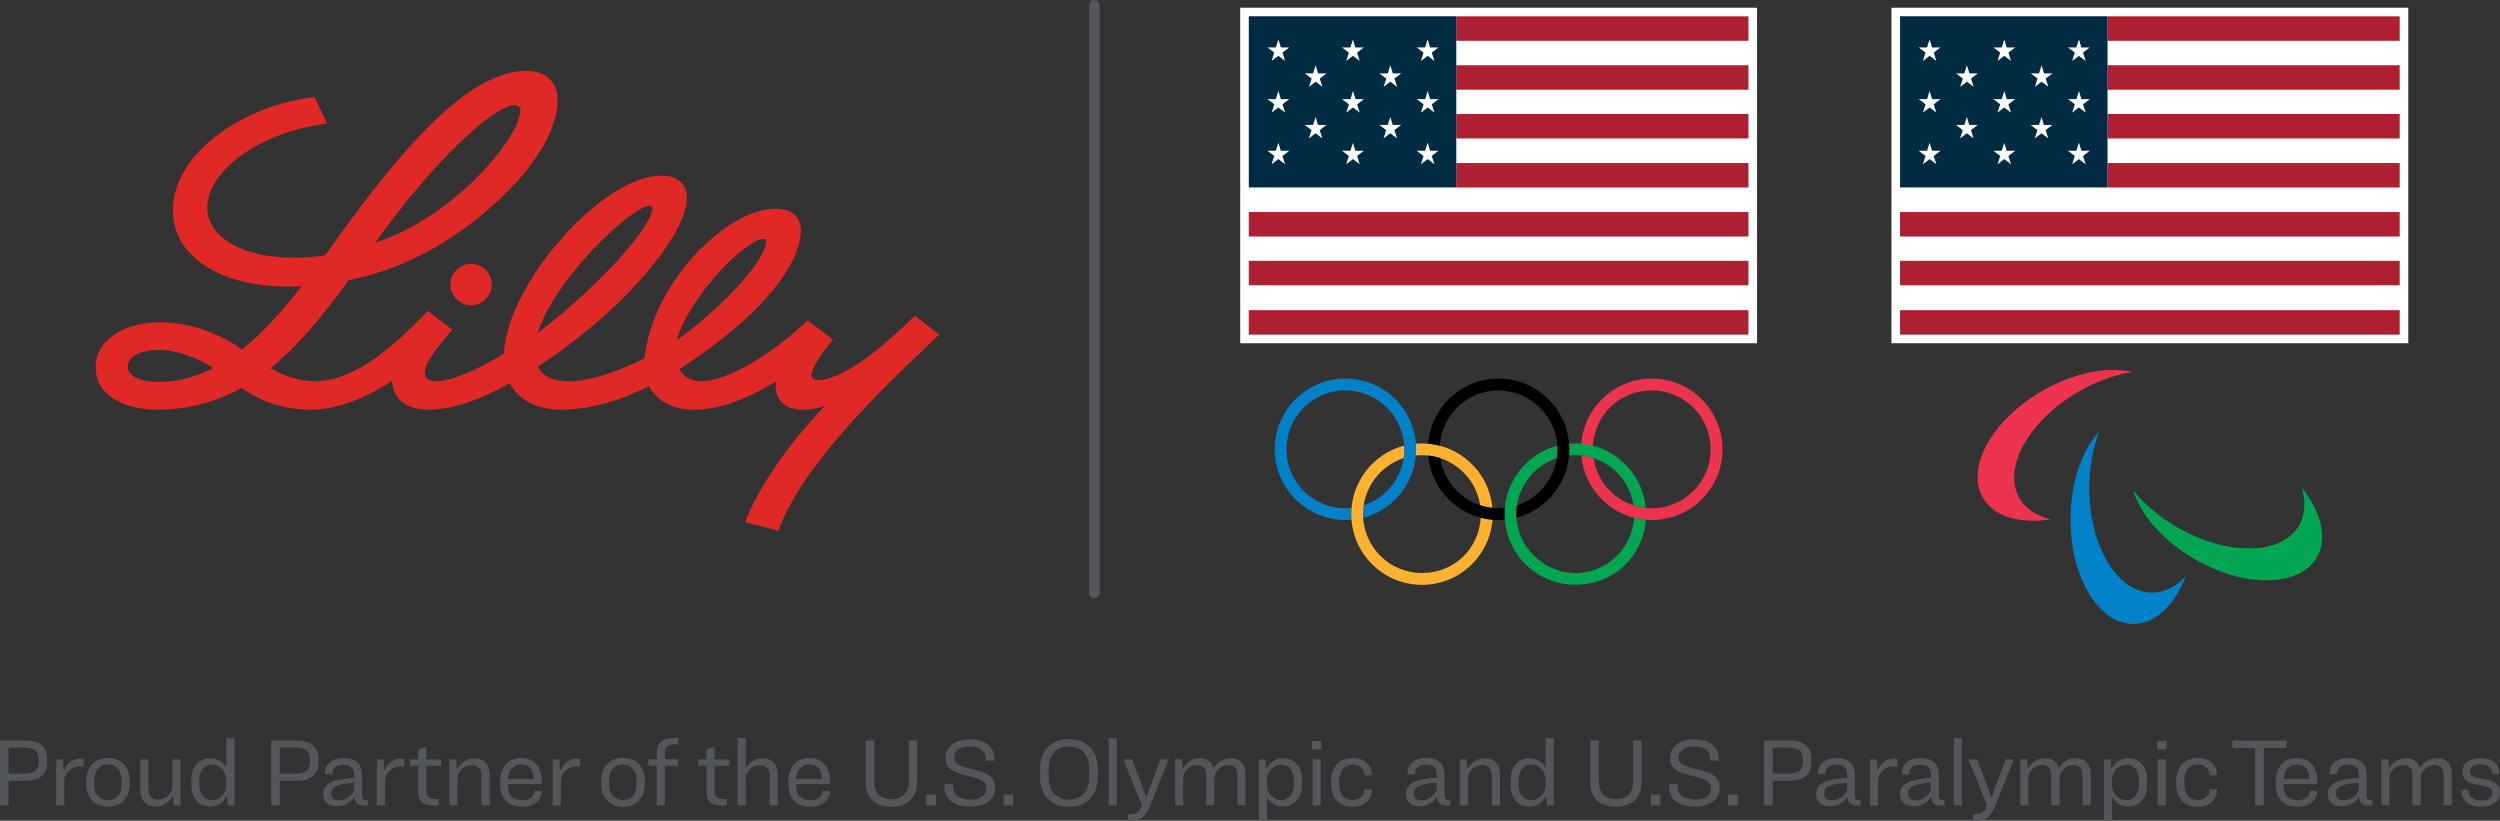 <?xml version="1.0" encoding="UTF-8"?>
<svg id="Lockup" xmlns="http://www.w3.org/2000/svg" viewBox="0 0 323.03 106.04">
  <rect x="0" y="0" width="323.03" height="106.04" fill="#333333" stroke="none"/>
  <defs>
    <style>
      .cls-1, .cls-2, .cls-3, .cls-4, .cls-5, .cls-6, .cls-7, .cls-8, .cls-9, .cls-10 {
        stroke-width: 0px;
      }

      .cls-2 {
        fill: #53575b;
      }

      .cls-3 {
        fill: #e02826;
      }

      .cls-4 {
        fill: #ad1f31;
      }

      .cls-5 {
        fill: #00a651;
      }

      .cls-6 {
        fill: #fff;
      }

      .cls-7 {
        fill: #fcb131;
      }

      .cls-8 {
        fill: #ee334e;
      }

      .cls-9 {
        fill: #002b43;
      }

      .cls-10 {
        fill: #0081c8;
      }
    </style>
  </defs>
  <g id="Proud_Partner" data-name="Proud Partner">
    <path class="cls-2" d="M3.36,95.69c1.84,0,2.75.91,2.75,2.36v.44c0,1.5-.92,2.39-2.77,2.39H1.1v3.18H0v-8.37h3.36ZM1.1,99.97h2.11c1.3,0,1.8-.57,1.8-1.51v-.36c0-.92-.51-1.5-1.8-1.5H1.1v3.37Z"/>
    <path class="cls-2" d="M8.13,98.12l.09,1.51c.36-.85,1-1.6,2.11-1.6.16,0,.3.01.46.04v1.02c-.16-.03-.3-.05-.51-.05-1.09,0-1.97.87-1.97,1.85v3.18h-1.05v-5.95h.87Z"/>
    <path class="cls-2" d="M16.76,100.83v.54c0,1.7-1.12,2.88-2.81,2.88s-2.81-1.18-2.81-2.87v-.55c0-1.7,1.07-2.9,2.82-2.9s2.8,1.19,2.8,2.9ZM12.17,100.73v.73c0,1.12.7,1.92,1.77,1.92s1.77-.8,1.77-1.92v-.73c0-1.11-.66-1.95-1.77-1.95s-1.77.84-1.77,1.95Z"/>
    <path class="cls-2" d="M19.18,98.12v3.9c0,.78.45,1.31,1.26,1.31,1.05,0,1.85-.91,1.85-1.71v-3.49h1.04v5.95h-.87l-.1-1.24c-.54.84-1.22,1.38-2.26,1.38-1.21,0-1.96-.8-1.96-2.04v-4.05h1.05Z"/>
    <path class="cls-2" d="M30.29,95.37v8.7h-.87l-.09-1.23c-.44.74-1.06,1.38-2.21,1.38-1.49,0-2.4-1.19-2.4-2.77v-.7c0-1.58.95-2.78,2.42-2.78,1.11,0,1.7.59,2.1,1.21v-3.81h1.05ZM25.75,100.77v.64c0,1.11.6,1.97,1.66,1.97.96,0,1.84-.85,1.84-2.05v-.49c0-1.19-.87-2.05-1.84-2.05-1.06,0-1.66.87-1.66,1.97Z"/>
    <path class="cls-2" d="M38.4,95.69c1.84,0,2.75.91,2.75,2.36v.44c0,1.5-.92,2.39-2.77,2.39h-2.24v3.18h-1.1v-8.37h3.36ZM36.14,99.97h2.11c1.3,0,1.8-.57,1.8-1.51v-.36c0-.92-.51-1.5-1.8-1.5h-2.11v3.37Z"/>
    <path class="cls-2" d="M43.51,104.18c-1.1,0-1.74-.58-1.74-1.58,0-.65.26-1.14.96-1.5.57-.29,1.5-.49,3.04-.59v-.38c0-.85-.44-1.32-1.39-1.32-.89,0-1.44.43-1.44,1.14v.09h-.95v-.13c0-1.08.79-1.96,2.41-1.96s2.37.8,2.37,2.19v2.43c0,.7.15.82.75.83v.7h-.4c-.77,0-1.24-.23-1.34-1.14-.51.77-1.25,1.22-2.29,1.22ZM43.81,103.42c1,0,1.96-.82,1.96-1.6v-.69c-1.16.09-1.92.23-2.36.45-.47.24-.61.54-.61.94,0,.55.3.89,1.01.89Z"/>
    <path class="cls-2" d="M49.57,98.12l.09,1.51c.36-.85,1-1.6,2.11-1.6.16,0,.3.01.46.04v1.02c-.16-.03-.3-.05-.51-.05-1.09,0-1.97.87-1.97,1.85v3.18h-1.05v-5.95h.87Z"/>
    <path class="cls-2" d="M54.04,98.12v-1.31l1.04-.29v1.6h1.92v.82h-1.92v3.09c0,.94.31,1.22,1.19,1.22h.41v.83h-.64c-1.35,0-2-.53-2-1.86v-3.28h-1.07v-.82h1.07Z"/>
    <path class="cls-2" d="M58.94,98.12l.1,1.24c.55-.84,1.22-1.38,2.27-1.38,1.2,0,1.95.79,1.95,2.04v4.05h-1.05v-3.9c0-.78-.44-1.31-1.25-1.31-1.05,0-1.85.89-1.85,1.71v3.49h-1.05v-5.95h.87Z"/>
    <path class="cls-2" d="M67.45,104.24c-1.94,0-2.82-1.22-2.82-2.88v-.45c0-1.67,1-2.97,2.74-2.97s2.62,1.27,2.62,2.9v.47h-4.36v.14c0,1.11.51,1.94,1.85,1.94,1.01,0,1.56-.53,1.56-1.16v-.04h.94v.08c0,1.13-.96,1.97-2.52,1.97ZM65.63,100.66h3.37c-.04-1.09-.51-1.87-1.65-1.87-1.07,0-1.67.77-1.72,1.87Z"/>
    <path class="cls-2" d="M72.29,98.12l.09,1.51c.36-.85,1-1.6,2.11-1.6.16,0,.3.01.46.04v1.02c-.16-.03-.3-.05-.51-.05-1.09,0-1.97.87-1.97,1.85v3.18h-1.05v-5.95h.87Z"/>
    <path class="cls-2" d="M83.3,100.83v.54c0,1.7-1.12,2.88-2.81,2.88s-2.81-1.18-2.81-2.87v-.55c0-1.7,1.07-2.9,2.82-2.9s2.8,1.19,2.8,2.9ZM78.71,100.73v.73c0,1.12.7,1.92,1.77,1.92s1.77-.8,1.77-1.92v-.73c0-1.11-.66-1.95-1.77-1.95s-1.77.84-1.77,1.95Z"/>
    <path class="cls-2" d="M87.66,96.18h-.5c-.94,0-1.25.39-1.25,1.09v.84h1.71v.82h-1.71v5.13h-1.04v-5.13h-1.1v-.82h1.1v-.85c0-1.17.62-1.9,2.1-1.9h.69v.82Z"/>
    <path class="cls-2" d="M91.28,98.12v-1.31l1.04-.29v1.6h1.92v.82h-1.92v3.09c0,.94.31,1.22,1.19,1.22h.41v.83h-.64c-1.35,0-2-.53-2-1.86v-3.28h-1.07v-.82h1.07Z"/>
    <path class="cls-2" d="M96.35,95.37v3.88c.54-.78,1.2-1.27,2.2-1.27,1.2,0,1.95.79,1.95,2.04v4.05h-1.05v-3.9c0-.78-.44-1.31-1.25-1.31-1.05,0-1.85.89-1.85,1.71v3.49h-1.05v-8.7h1.05Z"/>
    <path class="cls-2" d="M104.69,104.24c-1.94,0-2.82-1.22-2.82-2.88v-.45c0-1.67,1-2.97,2.74-2.97s2.62,1.27,2.62,2.9v.47h-4.36v.14c0,1.11.51,1.94,1.85,1.94,1.01,0,1.56-.53,1.56-1.16v-.04h.94v.08c0,1.13-.96,1.97-2.52,1.97ZM102.86,100.66h3.37c-.04-1.09-.51-1.87-1.65-1.87-1.07,0-1.67.77-1.72,1.87Z"/>
    <path class="cls-2" d="M112.97,95.69v5.28c0,1.5.82,2.3,2.22,2.3s2.24-.8,2.24-2.3v-5.28h1.07v5.28c0,2.09-1.22,3.27-3.34,3.27s-3.31-1.18-3.31-3.27v-5.28h1.11Z"/>
    <path class="cls-2" d="M120.96,102.67v1.4h-1.26v-1.4h1.26Z"/>
    <path class="cls-2" d="M128.48,98.03v.26h-1.11v-.23c0-.84-.54-1.63-2.1-1.63-1.21,0-1.97.58-1.97,1.41,0,.88.6,1.13,2.27,1.53,2.14.5,3.01,1.02,3.01,2.44,0,1.53-1.31,2.41-3.17,2.41-2.34,0-3.37-1.09-3.37-2.59v-.31h1.11v.24c0,1.06.7,1.76,2.3,1.76,1.21,0,2.02-.52,2.02-1.43s-.57-1.19-2.34-1.62c-2.02-.45-2.95-.96-2.95-2.36s1.22-2.38,3.12-2.38c2.25,0,3.17,1.14,3.17,2.5Z"/>
    <path class="cls-2" d="M130.92,102.67v1.4h-1.26v-1.4h1.26Z"/>
    <path class="cls-2" d="M141.85,99.41v.93c0,2.43-1.41,3.91-3.74,3.91s-3.72-1.48-3.72-3.91v-.93c0-2.43,1.41-3.91,3.74-3.91s3.72,1.48,3.72,3.91ZM135.5,99.32v1.11c0,1.79.99,2.89,2.61,2.89s2.62-1.11,2.62-2.89v-1.11c0-1.79-.99-2.89-2.61-2.89s-2.62,1.11-2.62,2.89Z"/>
    <path class="cls-2" d="M144.3,95.37v8.7h-1.05v-8.7h1.05Z"/>
    <path class="cls-2" d="M146.26,98.12l1.86,4.85h.01l1.81-4.85h1.06l-2.34,5.87c-.61,1.46-1.11,2.05-2.47,2.05h-.45v-.83h.25c.81,0,1.19-.26,1.44-.88l.12-.29-2.4-5.92h1.1Z"/>
    <path class="cls-2" d="M152.9,104.06h-1.05v-5.95h.87l.1,1.23c.54-.84,1.19-1.37,2.21-1.37.92,0,1.55.48,1.79,1.27.52-.77,1.19-1.27,2.21-1.27,1.2,0,1.91.79,1.91,2.02v4.06h-1.04v-3.92c0-.75-.41-1.28-1.2-1.28-1.02,0-1.79.89-1.79,1.68v3.52h-1.05v-3.92c0-.75-.4-1.28-1.19-1.28-1.04,0-1.79.89-1.79,1.68v3.52Z"/>
    <path class="cls-2" d="M163.53,98.12l.09,1.23c.45-.75,1.06-1.38,2.21-1.38,1.5,0,2.4,1.19,2.4,2.77v.7c0,1.58-.94,2.77-2.42,2.77-1.11,0-1.7-.59-2.1-1.19v3.02h-1.05v-7.91h.87ZM163.69,100.85v.49c0,1.19.87,2.05,1.84,2.05,1.06,0,1.66-.88,1.66-1.97v-.64c0-1.11-.59-1.97-1.66-1.97-.96,0-1.84.84-1.84,2.05Z"/>
    <path class="cls-2" d="M170.73,95.75v1.09h-1.19v-1.09h1.19ZM170.65,98.12v5.95h-1.05v-5.95h1.05Z"/>
    <path class="cls-2" d="M176.29,102.03v-.03h.97v.1c0,1.09-.85,2.14-2.49,2.14-1.8,0-2.77-1.14-2.77-2.94v-.39c0-1.77,1.01-2.97,2.8-2.97,1.62,0,2.46,1.02,2.46,2.14v.1h-.97v-.03c0-.65-.41-1.36-1.5-1.36-1.17,0-1.75.83-1.75,2.06v.49c0,1.23.57,2.02,1.74,2.02,1.07,0,1.51-.69,1.51-1.35Z"/>
    <path class="cls-2" d="M183.39,104.18c-1.1,0-1.74-.58-1.74-1.58,0-.65.26-1.14.96-1.5.57-.29,1.5-.49,3.04-.59v-.38c0-.85-.44-1.32-1.39-1.32-.89,0-1.44.43-1.44,1.14v.09h-.95v-.13c0-1.08.79-1.96,2.41-1.96s2.37.8,2.37,2.19v2.43c0,.7.15.82.75.83v.7h-.4c-.77,0-1.24-.23-1.34-1.14-.51.77-1.25,1.22-2.29,1.22ZM183.69,103.42c1,0,1.96-.82,1.96-1.6v-.69c-1.16.09-1.92.23-2.36.45-.47.24-.61.54-.61.94,0,.55.3.89,1.01.89Z"/>
    <path class="cls-2" d="M189.5,98.12l.1,1.24c.55-.84,1.22-1.38,2.27-1.38,1.2,0,1.95.79,1.95,2.04v4.05h-1.05v-3.9c0-.78-.44-1.31-1.25-1.31-1.05,0-1.85.89-1.85,1.71v3.49h-1.05v-5.95h.87Z"/>
    <path class="cls-2" d="M200.76,95.37v8.7h-.87l-.09-1.23c-.44.74-1.06,1.38-2.21,1.38-1.49,0-2.4-1.19-2.4-2.77v-.7c0-1.58.95-2.78,2.42-2.78,1.11,0,1.7.59,2.1,1.21v-3.81h1.05ZM196.22,100.77v.64c0,1.11.6,1.97,1.66,1.97.96,0,1.84-.85,1.84-2.05v-.49c0-1.19-.87-2.05-1.84-2.05-1.06,0-1.66.87-1.66,1.97Z"/>
    <path class="cls-2" d="M206.58,95.69v5.28c0,1.5.82,2.3,2.22,2.3s2.24-.8,2.24-2.3v-5.28h1.07v5.28c0,2.09-1.22,3.27-3.34,3.27s-3.31-1.18-3.31-3.27v-5.28h1.11Z"/>
    <path class="cls-2" d="M214.56,102.67v1.4h-1.26v-1.4h1.26Z"/>
    <path class="cls-2" d="M222.09,98.03v.26h-1.11v-.23c0-.84-.54-1.63-2.1-1.63-1.21,0-1.97.58-1.97,1.41,0,.88.6,1.13,2.27,1.53,2.14.5,3.01,1.02,3.01,2.44,0,1.53-1.31,2.41-3.17,2.41-2.34,0-3.37-1.09-3.37-2.59v-.31h1.11v.24c0,1.06.7,1.76,2.3,1.76,1.21,0,2.02-.52,2.02-1.43s-.57-1.19-2.34-1.62c-2.02-.45-2.95-.96-2.95-2.36s1.22-2.38,3.12-2.38c2.25,0,3.17,1.14,3.17,2.5Z"/>
    <path class="cls-2" d="M224.52,102.67v1.4h-1.26v-1.4h1.26Z"/>
    <path class="cls-2" d="M231.31,95.69c1.84,0,2.75.91,2.75,2.36v.44c0,1.5-.92,2.39-2.77,2.39h-2.24v3.18h-1.1v-8.37h3.36ZM229.05,99.97h2.11c1.3,0,1.8-.57,1.8-1.51v-.36c0-.92-.51-1.5-1.8-1.5h-2.11v3.37Z"/>
    <path class="cls-2" d="M236.42,104.18c-1.1,0-1.74-.58-1.74-1.58,0-.65.26-1.14.96-1.5.57-.29,1.5-.49,3.04-.59v-.38c0-.85-.44-1.32-1.39-1.32-.89,0-1.44.43-1.44,1.14v.09h-.95v-.13c0-1.08.79-1.96,2.41-1.96s2.37.8,2.37,2.19v2.43c0,.7.15.82.75.83v.7h-.4c-.77,0-1.24-.23-1.34-1.14-.51.77-1.25,1.22-2.29,1.22ZM236.72,103.42c1,0,1.96-.82,1.96-1.6v-.69c-1.16.09-1.92.23-2.36.45-.47.24-.61.54-.61.94,0,.55.3.89,1.01.89Z"/>
    <path class="cls-2" d="M242.48,98.12l.09,1.51c.36-.85,1-1.6,2.11-1.6.16,0,.3.01.46.04v1.02c-.16-.03-.3-.05-.51-.05-1.09,0-1.97.87-1.97,1.85v3.18h-1.05v-5.95h.87Z"/>
    <path class="cls-2" d="M247.25,104.18c-1.1,0-1.74-.58-1.74-1.58,0-.65.26-1.14.96-1.5.57-.29,1.5-.49,3.04-.59v-.38c0-.85-.44-1.32-1.39-1.32-.89,0-1.44.43-1.44,1.14v.09h-.95v-.13c0-1.08.79-1.96,2.41-1.96s2.37.8,2.37,2.19v2.43c0,.7.15.82.75.83v.7h-.4c-.77,0-1.24-.23-1.34-1.14-.51.77-1.25,1.22-2.29,1.22ZM247.55,103.42c1,0,1.96-.82,1.96-1.6v-.69c-1.16.09-1.92.23-2.36.45-.47.24-.61.54-.61.94,0,.55.3.89,1.01.89Z"/>
    <path class="cls-2" d="M253.5,95.37v8.7h-1.05v-8.7h1.05Z"/>
    <path class="cls-2" d="M255.46,98.12l1.86,4.85h.01l1.81-4.85h1.06l-2.34,5.87c-.61,1.46-1.11,2.05-2.47,2.05h-.45v-.83h.25c.81,0,1.19-.26,1.44-.88l.12-.29-2.4-5.92h1.1Z"/>
    <path class="cls-2" d="M262.1,104.06h-1.05v-5.95h.87l.1,1.23c.54-.84,1.19-1.37,2.21-1.37.92,0,1.55.48,1.79,1.27.52-.77,1.19-1.27,2.21-1.27,1.2,0,1.91.79,1.91,2.02v4.06h-1.04v-3.92c0-.75-.41-1.28-1.2-1.28-1.02,0-1.79.89-1.79,1.68v3.52h-1.05v-3.92c0-.75-.4-1.28-1.19-1.28-1.04,0-1.79.89-1.79,1.68v3.52Z"/>
    <path class="cls-2" d="M272.73,98.12l.09,1.23c.45-.75,1.06-1.38,2.21-1.38,1.5,0,2.4,1.19,2.4,2.77v.7c0,1.58-.94,2.77-2.42,2.77-1.11,0-1.7-.59-2.1-1.19v3.02h-1.05v-7.91h.87ZM272.89,100.85v.49c0,1.19.87,2.05,1.84,2.05,1.06,0,1.66-.88,1.66-1.97v-.64c0-1.11-.59-1.97-1.66-1.97-.96,0-1.84.84-1.84,2.05Z"/>
    <path class="cls-2" d="M279.93,95.75v1.09h-1.19v-1.09h1.19ZM279.85,98.12v5.95h-1.05v-5.95h1.05Z"/>
    <path class="cls-2" d="M285.49,102.03v-.03h.97v.1c0,1.09-.85,2.14-2.49,2.14-1.8,0-2.77-1.14-2.77-2.94v-.39c0-1.77,1.01-2.97,2.8-2.97,1.62,0,2.46,1.02,2.46,2.14v.1h-.97v-.03c0-.65-.41-1.36-1.5-1.36-1.17,0-1.75.83-1.75,2.06v.49c0,1.23.57,2.02,1.74,2.02,1.07,0,1.51-.69,1.51-1.35Z"/>
    <path class="cls-2" d="M295.44,95.69v.96h-2.94v7.42h-1.11v-7.42h-2.94v-.96h6.98Z"/>
    <path class="cls-2" d="M296.87,104.24c-1.94,0-2.82-1.22-2.82-2.88v-.45c0-1.67,1-2.97,2.74-2.97s2.62,1.27,2.62,2.9v.47h-4.36v.14c0,1.11.51,1.94,1.85,1.94,1.01,0,1.56-.53,1.56-1.16v-.04h.94v.08c0,1.13-.96,1.97-2.52,1.97ZM295.05,100.66h3.37c-.04-1.09-.51-1.87-1.65-1.87-1.07,0-1.67.77-1.72,1.87Z"/>
    <path class="cls-2" d="M302.53,104.18c-1.1,0-1.74-.58-1.74-1.58,0-.65.26-1.14.96-1.5.57-.29,1.5-.49,3.04-.59v-.38c0-.85-.44-1.32-1.39-1.32-.89,0-1.44.43-1.44,1.14v.09h-.95v-.13c0-1.08.79-1.96,2.41-1.96s2.37.8,2.37,2.19v2.43c0,.7.15.82.75.83v.7h-.4c-.77,0-1.24-.23-1.34-1.14-.51.77-1.25,1.22-2.29,1.22ZM302.83,103.42c1,0,1.96-.82,1.96-1.6v-.69c-1.16.09-1.92.23-2.36.45-.47.24-.61.54-.61.94,0,.55.3.89,1.01.89Z"/>
    <path class="cls-2" d="M308.76,104.06h-1.05v-5.95h.87l.1,1.23c.54-.84,1.19-1.37,2.21-1.37.92,0,1.55.48,1.79,1.27.52-.77,1.19-1.27,2.21-1.27,1.2,0,1.91.79,1.91,2.02v4.06h-1.04v-3.92c0-.75-.41-1.28-1.2-1.28-1.02,0-1.79.89-1.79,1.68v3.52h-1.05v-3.92c0-.75-.4-1.28-1.19-1.28-1.04,0-1.79.89-1.79,1.68v3.52Z"/>
    <path class="cls-2" d="M318.03,102.22v-.18h.92v.14c0,.72.54,1.26,1.66,1.26.9,0,1.44-.38,1.44-.98,0-.54-.34-.78-1.64-1.01-1.55-.26-2.25-.72-2.25-1.73,0-.96.89-1.76,2.36-1.76,1.6,0,2.39.8,2.39,1.9v.14h-.91v-.09c0-.7-.51-1.16-1.5-1.16-.81,0-1.37.38-1.37.92s.44.77,1.65.99c1.57.26,2.25.69,2.25,1.75s-.9,1.82-2.42,1.82c-1.79,0-2.57-.88-2.57-2.01Z"/>
  </g>
  <g id="Logos">
    <path id="Divider" class="cls-2" d="M141.42,77.26c-.37,0-.67-.29-.67-.65V.65c0-.36.3-.65.67-.65s.67.29.67.65v75.95c0,.36-.3.65-.67.65Z"/>
    <g id="U.S._Paralympic_Team_Logo" data-name="U.S. Paralympic Team Logo">
      <g>
        <polygon class="cls-6" points="310.07 1 245.51 1 244.4 1 244.4 2.1 244.4 43.24 244.4 44.35 245.51 44.35 310.07 44.35 311.18 44.35 311.18 43.24 311.18 2.1 311.18 1 310.07 1"/>
        <path class="cls-4" d="M310.07,5.27h-37.75v-3.16h37.75v3.16ZM310.07,8.43h-37.75v3.16h37.75v-3.16ZM310.07,14.73h-37.75v3.16h37.75v-3.16ZM310.07,21.07h-37.75v3.16h37.75v-3.16ZM310.07,27.4h-64.56v3.16h64.56v-3.16ZM310.07,33.7h-64.56v3.16h64.56v-3.16ZM310.07,40.08h-64.56v3.16h64.56v-3.16Z"/>
        <rect class="cls-9" x="245.51" y="2.1" width="26.81" height="22.12"/>
        <path class="cls-6" d="M249.65,6.13h1.09l-.88.67.34,1.07-.87-.66-.87.66.34-1.07-.88-.67h1.08l.33-1.04.32,1.04ZM249.33,11.76l-.33,1.05h-1.08l.89.67-.35,1.07.87-.66.87.66-.34-1.07.88-.67h-1.09l-.32-1.05ZM249.33,18.44l-.33,1.04h-1.08l.88.67-.34,1.07.87-.66.87.66-.34-1.07.88-.67h-1.09l-.32-1.04ZM258.98,5.09l-.33,1.04h-1.08l.88.67-.34,1.07.87-.66.87.66-.34-1.07.88-.67h-1.1l-.32-1.04ZM258.97,11.76l-.32,1.05h-1.09l.89.67-.35,1.07.87-.66.88.66-.34-1.07.88-.67h-1.09l-.32-1.05ZM258.98,18.44l-.33,1.04h-1.08l.88.67-.34,1.07.87-.66.87.66-.34-1.07.88-.67h-1.1l-.32-1.04ZM268.62,5.09l-.33,1.04h-1.09l.89.67-.34,1.08.87-.66.88.66-.35-1.08.87-.67h-1.08l-.32-1.04ZM268.62,11.76l-.32,1.05h-1.09l.89.67-.35,1.07.87-.66.88.66-.35-1.07.88-.67h-1.09l-.32-1.05ZM268.62,18.43l-.33,1.05h-1.09l.89.67-.34,1.07.87-.66.88.66-.35-1.07.87-.67h-1.08l-.32-1.05ZM254.15,8.43l-.33,1.05h-1.08l.89.67-.35,1.07.87-.66.87.66-.34-1.07.88-.67h-1.09l-.32-1.05ZM254.15,15.1l-.34,1.04h-1.08l.88.67-.34,1.07.87-.66.87.66-.34-1.07.88-.67h-1.1l-.31-1.04ZM263.8,8.43l-.33,1.05h-1.08l.89.67-.35,1.07.87-.66.87.66-.34-1.07.88-.67h-1.09l-.32-1.05ZM263.8,15.1l-.34,1.04h-1.08l.88.67-.34,1.07.87-.66.87.66-.34-1.07.88-.67h-1.1l-.31-1.04Z"/>
      </g>
      <g>
        <path class="cls-8" d="M275.57,48.06c-3.2-.74-7.58.07-11.71,2.46-6.46,3.73-9.89,9.9-7.65,13.78,1.43,2.48,4.83,3.42,8.78,2.81-1.81-.42-3.24-1.33-4.05-2.73-2.24-3.88,1.19-10.05,7.65-13.78,2.33-1.35,4.74-2.19,6.98-2.54"/>
        <path class="cls-5" d="M275.63,63.36c.96,3.14,3.85,6.52,7.98,8.91,6.46,3.73,13.52,3.61,15.76-.26,1.43-2.48.55-5.89-1.96-9.01.54,1.77.47,3.47-.33,4.87-2.24,3.88-9.29,4-15.76.26-2.33-1.35-4.27-3.01-5.69-4.77"/>
        <path class="cls-10" d="M271.25,55.75c-2.24,2.41-3.72,6.6-3.72,11.37,0,7.46,3.63,13.51,8.11,13.51,2.86,0,5.38-2.47,6.82-6.2-1.26,1.36-2.77,2.15-4.39,2.15-4.48,0-8.11-6.05-8.11-13.52,0-2.69.47-5.2,1.29-7.31"/>
      </g>
    </g>
    <g id="U.S._Olympic_Team_Logo" data-name="U.S. Olympic Team Logo">
      <g>
        <path class="cls-10" d="M182.98,58.05c0-5.05-4.09-9.14-9.13-9.14s-9.14,4.09-9.14,9.14,4.09,9.14,9.14,9.14c.27,0,.53-.01.79-.03-.02-.24-.03-.48-.03-.73,0-.27.01-.54.03-.8-.26.03-.53.04-.8.04-4.21,0-7.61-3.41-7.61-7.61s3.41-7.61,7.61-7.61,7.61,3.41,7.61,7.61c0,3.38-2.2,6.24-5.24,7.24-.06.37-.08.75-.08,1.14,0,.16,0,.31.01.47,3.93-1.02,6.84-4.59,6.84-8.85"/>
        <path class="cls-8" d="M222.57,58.05c0,5.05-4.09,9.14-9.14,9.14-4.78,0-8.69-3.66-9.1-8.33.54.06,1.07.17,1.57.33.55,3.67,3.71,6.48,7.53,6.48,4.2,0,7.61-3.41,7.61-7.61s-3.41-7.61-7.61-7.61-7.36,3.16-7.6,7.14c-.49-.13-.99-.21-1.51-.26.37-4.7,4.31-8.41,9.11-8.41,5.05,0,9.14,4.09,9.14,9.14"/>
        <path class="cls-5" d="M211.14,66.9c-.24,3.99-3.55,7.14-7.6,7.14s-7.61-3.41-7.61-7.61c0-3.38,2.2-6.24,5.25-7.24.05-.37.08-.75.08-1.14,0-.16,0-.31-.01-.47-3.93,1.02-6.84,4.59-6.84,8.84,0,5.05,4.09,9.14,9.14,9.14s8.74-3.7,9.11-8.41c-.52-.04-1.02-.13-1.51-.26M203.53,58.81c3.82,0,6.98,2.81,7.53,6.48.5.16,1.03.28,1.57.33-.41-4.67-4.32-8.33-9.1-8.33-.26,0-.53.01-.79.03.02.24.03.48.03.73,0,.27-.01.54-.03.8.26-.03.52-.04.79-.04"/>
        <path class="cls-7" d="M192.85,67.16c-.37,4.71-4.31,8.41-9.11,8.41-5.05,0-9.14-4.09-9.14-9.14,0-4.25,2.91-7.83,6.84-8.85.01.16.01.31.01.47,0,.39-.03.77-.08,1.14-3.05,1-5.25,3.86-5.25,7.24,0,4.21,3.41,7.61,7.61,7.61s7.36-3.16,7.6-7.14c.49.13.99.21,1.51.26M182.94,58.86c.02-.26.03-.53.03-.8,0-.24,0-.49-.03-.73.26-.02.52-.03.79-.03,4.78,0,8.7,3.66,9.1,8.33-.54-.06-1.07-.17-1.57-.33-.55-3.67-3.71-6.48-7.53-6.48-.27,0-.53.01-.8.04"/>
        <path class="cls-1" d="M193.64,65.67c-3.82,0-6.98-2.81-7.53-6.48-.5-.16-1.03-.28-1.57-.33.41,4.67,4.33,8.33,9.1,8.33.27,0,.53-.01.79-.03-.02-.24-.03-.48-.03-.73,0-.27.01-.54.04-.8-.26.03-.53.04-.8.04M193.64,48.92c-4.8,0-8.74,3.7-9.11,8.41.52.04,1.02.13,1.51.26.24-3.99,3.55-7.14,7.6-7.14s7.61,3.41,7.61,7.61c0,3.38-2.2,6.24-5.25,7.24-.06.37-.09.75-.09,1.14,0,.16,0,.32.02.47,3.93-1.02,6.84-4.59,6.84-8.85,0-5.05-4.09-9.14-9.14-9.14"/>
      </g>
      <g>
        <polygon class="cls-6" points="225.92 1 161.36 1 160.25 1 160.25 2.1 160.25 43.24 160.25 44.35 161.36 44.35 225.92 44.35 227.03 44.35 227.03 43.24 227.03 2.1 227.03 1 225.92 1"/>
        <path class="cls-4" d="M225.92,5.27h-37.75v-3.16h37.75v3.16ZM225.92,8.43h-37.75v3.16h37.75v-3.16ZM225.92,14.73h-37.75v3.16h37.75v-3.16ZM225.92,21.07h-37.75v3.16h37.75v-3.16ZM225.92,27.4h-64.56v3.16h64.56v-3.16ZM225.92,33.7h-64.56v3.16h64.56v-3.16ZM225.92,40.08h-64.56v3.16h64.56v-3.16Z"/>
        <rect class="cls-9" x="161.36" y="2.1" width="26.81" height="22.12"/>
        <path class="cls-6" d="M165.5,6.13h1.09l-.88.67.34,1.07-.87-.66-.87.66.34-1.07-.88-.67h1.08l.33-1.04.32,1.04ZM165.18,11.76l-.33,1.05h-1.08l.89.67-.35,1.07.87-.66.87.66-.34-1.07.88-.67h-1.09l-.32-1.05ZM165.18,18.44l-.33,1.04h-1.08l.88.67-.34,1.07.87-.66.87.66-.34-1.07.88-.67h-1.09l-.32-1.04ZM174.82,5.09l-.33,1.04h-1.08l.88.67-.34,1.07.87-.66.87.66-.34-1.07.88-.67h-1.1l-.32-1.04ZM174.82,11.76l-.32,1.05h-1.09l.89.67-.35,1.07.87-.66.88.66-.34-1.07.88-.67h-1.09l-.32-1.05ZM174.82,18.44l-.33,1.04h-1.08l.88.67-.34,1.07.87-.66.87.66-.34-1.07.88-.67h-1.1l-.32-1.04ZM184.47,5.09l-.33,1.04h-1.09l.89.67-.34,1.08.87-.66.88.66-.35-1.08.87-.67h-1.08l-.32-1.04ZM184.47,11.76l-.32,1.05h-1.09l.89.67-.35,1.07.87-.66.88.66-.35-1.07.88-.67h-1.09l-.32-1.05ZM184.47,18.43l-.33,1.05h-1.09l.89.67-.34,1.07.87-.66.88.66-.35-1.07.87-.67h-1.08l-.32-1.05ZM170,8.43l-.33,1.05h-1.08l.89.67-.35,1.07.87-.66.87.66-.34-1.07.88-.67h-1.09l-.32-1.05ZM170,15.1l-.34,1.04h-1.08l.88.67-.34,1.07.87-.66.87.66-.34-1.07.88-.67h-1.1l-.31-1.04ZM179.65,8.43l-.33,1.05h-1.08l.89.67-.35,1.07.87-.66.87.66-.34-1.07.88-.67h-1.09l-.32-1.05ZM179.65,15.1l-.34,1.04h-1.08l.88.67-.34,1.07.87-.66.87.66-.34-1.07.88-.67h-1.1l-.31-1.04Z"/>
      </g>
    </g>
    <path id="Lilly_Logo" data-name="Lilly Logo" class="cls-3" d="M60.87,34.1c1.48,0,2.67,1.2,2.67,2.67s-1.19,2.67-2.67,2.67-2.67-1.2-2.67-2.67,1.2-2.67,2.67-2.67h0ZM121.35,43.21c-4.2,4.19-17.31,15.7-20.78,25.38l-4.29-1.11c1.41-4.01,5.63-10.25,10.34-15.06-1,.38-2.05.52-2.89.52-1.27,0-2.26-.38-2.86-1.11-.43-.52-.64-1.2-.64-2,0-.17.01-.35.04-.55-4.14,2.52-7.47,3.66-10.73,3.66-2.54,0-4.67-1.11-5.66-3.04-4.11,2.04-8.05,3.04-11.34,3.04-3.07,0-5.54-1.21-6.67-3.43-4.15,2.34-7.68,3.43-10.5,3.43-1.62,0-2.9-.45-3.73-1.3-.6-.63-.93-1.47-.97-2.44-2.66,1.76-6.55,3.74-10.54,3.74s-6.81-1.4-8.94-2.79c-3.38,1.88-7.11,2.79-11.05,2.79-2.98,0-7.78-1.24-7.78-5.51,0-3.45,3.6-5.79,8.41-5.79,4.09,0,8.03,1.72,10.5,3.52,2.35-1.87,4.81-4.49,7.72-8.18-.64.04-1.26.05-1.88.05-5.56,0-10.21-1.64-12.75-4.51-1.37-1.55-2.02-3.37-2.02-5.33,0-7.74,9.77-13.75,18.33-14.64.57,1.28,1.07,2.27,1.59,3.44-8.45.98-15.48,5.98-15.48,10.87,0,3.22,3.61,6.44,11.27,6.44,1.31,0,2.63-.13,3.93-.3,6.76-9.34,17.13-23.85,26.05-23.85,2.64,0,4.02,1.6,4.02,3.75,0,4.42-3.8,9.17-6.27,11.65-3.89,3.91-10.92,9.72-20.73,11.65-3.82,5.32-6.96,8.84-10.1,11.39,1.9,1.03,3.69,1.66,5.81,1.66,5.28,0,10.41-4.84,14.41-8.94l.14-.14,3.12,2.44-.15.17c-1.77,2.03-3.4,4.18-3.4,5.38,0,.91.77,1.09,1.43,1.09,2.02,0,5.14-1.31,8.81-3.57v-.03c.41-9.07,12.78-22.96,20.3-22.96,2.12,0,3.34,1.06,3.34,2.91,0,4.55-7.84,14.31-19.25,21.77h0c.59,1.28,1.95,1.89,4.25,1.89,1.8,0,5.32-.8,9.51-2.99.49-4.7,3.15-9.75,6.52-13.35,3.39-3.6,7.19-5.95,10.47-5.95,2.03,0,3.22,1.11,3.22,2.87,0,3.97-4.6,10.75-15.7,17.86.49.95,1.45,1.55,2.93,1.55,3.3,0,9.12-3.53,13.66-7.87l3.26,2.53c-1.39,1.69-2.79,3.54-2.75,4.61.01.35.25.58.79.58,3.34,0,8.6-4.41,12.55-8.31l3.11,2.42h0ZM48.47,31.36c4.89-1.57,9.54-4.85,13-8.28,3.2-3.17,5.77-6.94,5.77-8.81,0-.43-.31-.68-.69-.68-1.48,0-4.29,1.97-8.08,5.76-2.95,2.96-6.38,6.99-10,12.01h0ZM27.55,47.56c-1.8-1.25-4.59-2.34-7.08-2.34s-3.96.95-3.96,2.15c0,1.37,1.88,1.98,3.97,1.98,2.54,0,4.86-.69,7.07-1.78h0ZM69.48,43.02c6.83-5.16,14.01-12.68,14.77-15.76.02-.1.05-.2.04-.29-.01-.2-.12-.38-.38-.38-2.16,0-12.17,9.24-14.44,16.44h0ZM87.59,43.85c.63-.45,1.32-.98,1.95-1.48,4.91-3.93,8.65-8.23,9.39-10.61.02-.08.09-.3.09-.47,0-.25-.12-.42-.34-.42-2.25,0-9.48,7.2-11.22,13.03v.02l.13-.07h0Z"/>
  </g>
</svg>